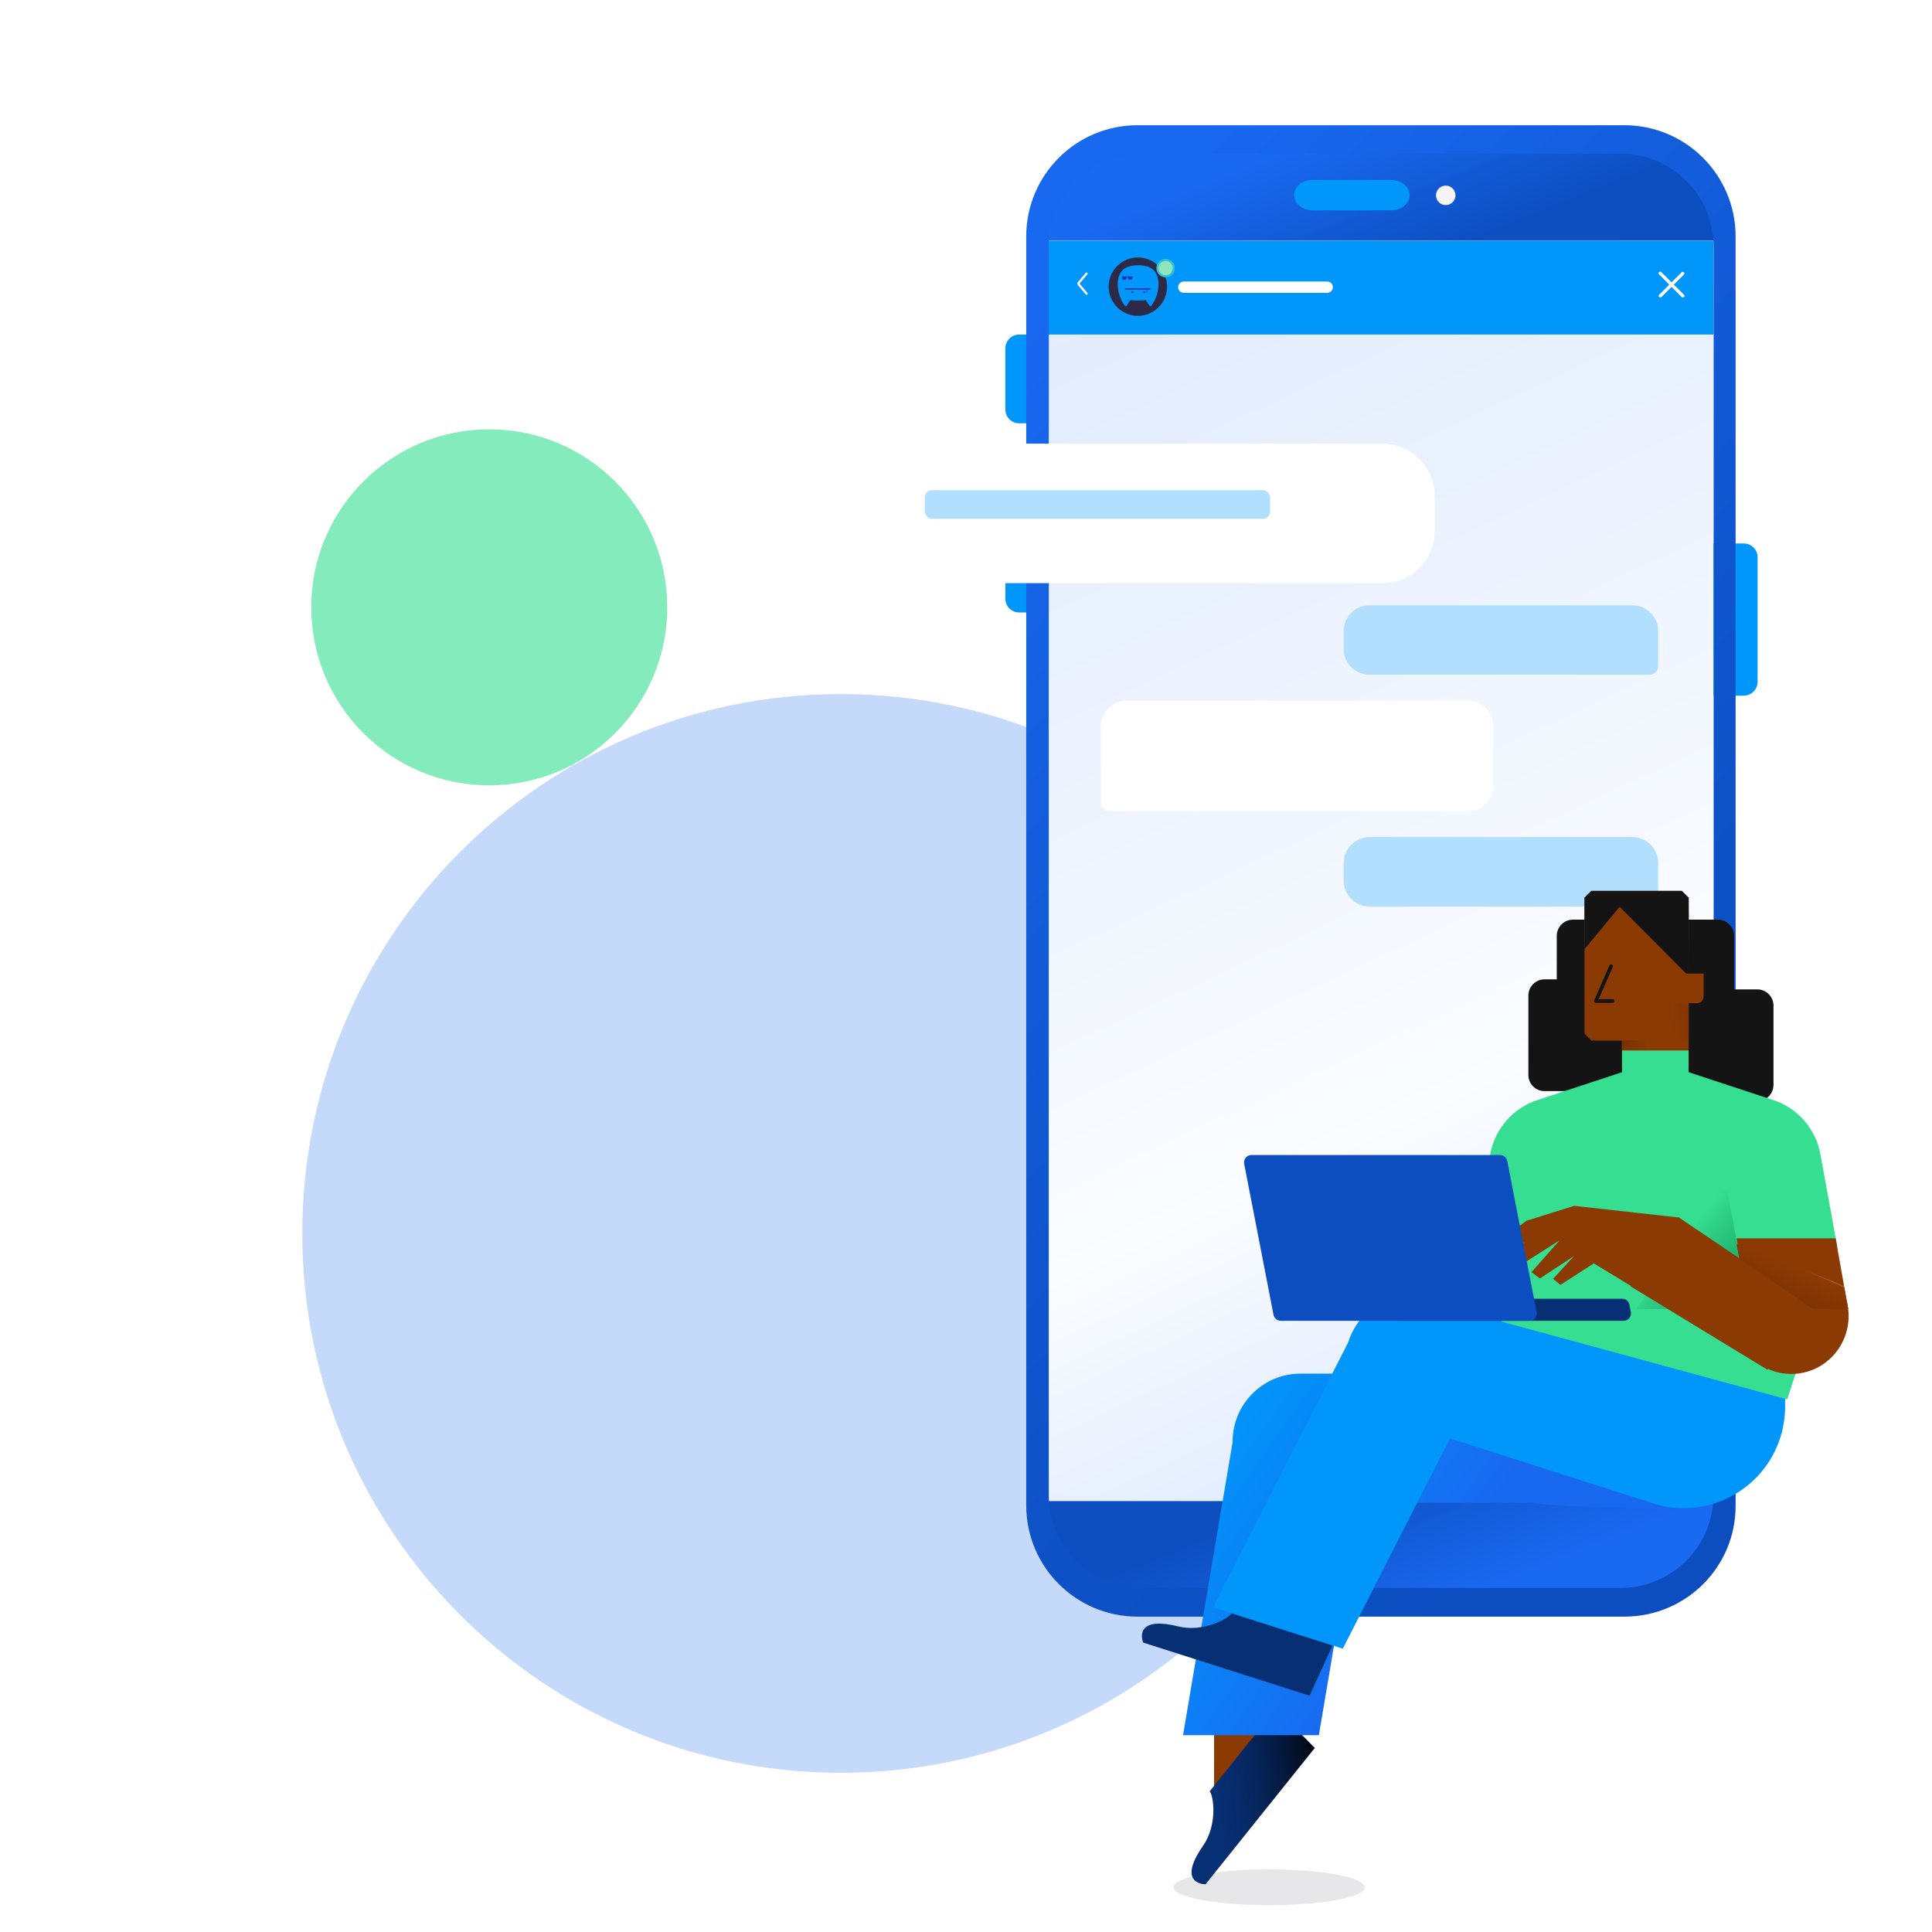 <svg width="1080" height="1080" viewBox="0 0 1080 1080" fill="none" xmlns="http://www.w3.org/2000/svg">
<g clip-path="url(#clip0_196_27131)">
<path d="M470 991C636.238 991 771 856.014 771 689.5C771 522.986 636.238 388 470 388C303.762 388 169 522.986 169 689.5C169 856.014 303.762 991 470 991Z" fill="#C5D9FB"/>
<path d="M273.5 439C328.452 439 373 394.452 373 339.5C373 284.548 328.452 240 273.5 240C218.548 240 174 284.548 174 339.5C174 394.452 218.548 439 273.5 439Z" fill="#84EBBC"/>
<path d="M591.547 236.634H569.776C565.421 236.634 562 233.213 562 228.858V194.801C562 190.447 565.421 187.025 569.776 187.025H591.547C595.902 187.025 599.323 190.447 599.323 194.801V228.858C599.323 233.213 595.902 236.634 591.547 236.634Z" fill="#0096FA"/>
<path d="M591.547 342.382H569.776C565.421 342.382 562 338.96 562 334.606V265.092C562 260.738 565.421 257.316 569.776 257.316H591.547C595.902 257.316 599.323 260.738 599.323 265.092V334.606C599.323 338.96 595.902 342.382 591.547 342.382Z" fill="#0096FA"/>
<path d="M974.731 388.881H952.959C948.605 388.881 945.184 385.459 945.184 381.105V311.591C945.184 307.237 948.605 303.815 952.959 303.815H974.731C979.085 303.815 982.507 307.237 982.507 311.591V381.105C982.507 385.459 978.93 388.881 974.731 388.881Z" fill="#0096FA"/>
<path d="M905.84 893.913H638.358C609.589 893.913 586.262 870.586 586.262 841.816V144.187C586.262 115.417 609.589 92.09 638.358 92.09H905.84C934.61 92.09 957.937 115.417 957.937 144.187V841.816C957.781 870.586 934.61 893.913 905.84 893.913Z" fill="url(#paint0_linear_196_27131)"/>
<path d="M776.656 299.57C776.656 291.581 770.18 285.105 762.192 285.105H629.844C621.856 285.105 615.38 291.581 615.38 299.57V319.087C615.38 321.75 617.538 323.909 620.201 323.909H762.192C770.18 323.909 776.656 317.433 776.656 309.445V299.57Z" fill="white"/>
<path d="M751.117 352.837C751.117 344.849 757.593 338.373 765.581 338.373H912.481C920.469 338.373 926.945 344.849 926.945 352.837V372.355C926.945 375.018 924.786 377.176 922.123 377.176H765.581C757.593 377.176 751.117 370.701 751.117 362.712V352.837Z" fill="#B2DFFD"/>
<path d="M751.115 482.412C751.115 474.424 757.591 467.948 765.579 467.948H912.479C920.467 467.948 926.943 474.424 926.943 482.412V501.93C926.943 504.593 924.784 506.752 922.122 506.752H765.579C757.591 506.752 751.115 500.276 751.115 492.287V482.412Z" fill="#B2DFFD"/>
<path d="M834.859 406.105C834.859 398.116 828.384 391.641 820.395 391.641H629.842C621.854 391.641 615.378 398.116 615.378 406.105V448.662C615.378 451.325 617.536 453.483 620.199 453.483H820.395C828.384 453.483 834.859 447.008 834.859 439.019V406.105Z" fill="white"/>
<path d="M585.789 121.899C585.789 101.682 601.132 85.293 620.058 85.293H927.046C945.972 85.293 961.315 101.682 961.315 121.899V134.57H585.789V121.899Z" fill="url(#paint1_linear_196_27131)"/>
<path d="M961.314 851.777C961.314 871.994 945.972 888.383 927.045 888.383L620.058 888.383C601.131 888.383 585.788 871.994 585.788 851.777L585.788 839.106L961.314 839.106L961.314 851.777Z" fill="url(#paint2_linear_196_27131)"/>
<path d="M957.917 134.774H585.789V187.003H957.917V134.774Z" fill="#0096FA"/>
<path d="M935.698 159.104L941.353 153.435C941.492 153.26 941.562 153.04 941.549 152.817C941.536 152.594 941.441 152.383 941.282 152.226C941.123 152.068 940.912 151.975 940.689 151.964C940.465 151.953 940.246 152.025 940.072 152.165L934.414 157.82L928.756 152.165C928.677 152.066 928.577 151.984 928.464 151.926C928.351 151.867 928.227 151.833 928.1 151.826C927.973 151.818 927.846 151.838 927.727 151.883C927.608 151.928 927.499 151.997 927.409 152.087C927.319 152.177 927.248 152.284 927.202 152.403C927.156 152.522 927.135 152.649 927.142 152.776C927.148 152.903 927.181 153.027 927.239 153.141C927.296 153.255 927.377 153.355 927.476 153.435L933.13 159.093L927.476 164.762C927.35 164.889 927.264 165.05 927.23 165.226C927.196 165.401 927.214 165.583 927.282 165.748C927.351 165.913 927.467 166.055 927.616 166.154C927.764 166.253 927.939 166.307 928.118 166.307C928.237 166.308 928.354 166.285 928.464 166.239C928.573 166.194 928.673 166.127 928.756 166.042L934.414 160.384L940.072 166.042C940.156 166.127 940.255 166.194 940.365 166.239C940.474 166.285 940.592 166.308 940.711 166.307C940.89 166.307 941.064 166.253 941.213 166.154C941.362 166.055 941.477 165.913 941.546 165.748C941.615 165.583 941.633 165.401 941.599 165.226C941.564 165.05 941.479 164.889 941.353 164.762L935.698 159.104Z" fill="white"/>
<path d="M607.379 164.79C607.288 164.79 607.198 164.769 607.116 164.73C607.033 164.691 606.96 164.634 606.902 164.564L602.533 159.36C602.34 159.131 602.234 158.841 602.234 158.542C602.234 158.243 602.34 157.953 602.533 157.725L606.902 152.52C607.012 152.397 607.165 152.322 607.33 152.31C607.494 152.298 607.656 152.351 607.783 152.457C607.909 152.563 607.989 152.713 608.006 152.877C608.023 153.041 607.976 153.205 607.874 153.335L603.505 158.542L607.867 163.749C607.945 163.842 607.995 163.955 608.011 164.075C608.027 164.195 608.008 164.317 607.957 164.426C607.906 164.536 607.824 164.628 607.722 164.693C607.619 164.757 607.5 164.791 607.379 164.79V164.79Z" fill="white"/>
<path fill-rule="evenodd" clip-rule="evenodd" d="M636.076 176.567C639.304 176.564 642.458 175.605 645.141 173.811C647.824 172.016 649.914 169.466 651.148 166.484C652.382 163.502 652.705 160.22 652.075 157.055C651.444 153.889 649.89 150.982 647.608 148.699C645.325 146.417 642.418 144.862 639.252 144.232C636.086 143.602 632.805 143.924 629.823 145.158C626.84 146.393 624.291 148.483 622.496 151.166C620.701 153.849 619.742 157.003 619.74 160.231C619.749 164.561 621.473 168.71 624.535 171.772C627.596 174.834 631.746 176.558 636.076 176.567V176.567Z" fill="#2C2A46"/>
<g clip-path="url(#clip1_196_27131)">
<path fill-rule="evenodd" clip-rule="evenodd" d="M640.471 167.797C639.214 167.948 637.793 167.997 636.206 167.997C634.62 167.997 633.198 167.948 631.942 167.797L631.941 167.799L629.782 170.922C629.657 171.095 629.47 171.183 629.283 171.183C629.095 171.183 628.908 171.1 628.789 170.933C627.634 169.334 626.463 167.266 625.699 164.77C625.409 163.825 625.178 162.82 625.028 161.758C624.897 160.946 624.831 160.03 624.83 158.998C624.83 150.881 629.46 148.28 636.206 148.28C642.944 148.28 647.57 150.874 647.582 158.966C647.582 158.976 647.582 158.987 647.582 158.998C647.582 159.026 647.582 159.054 647.582 159.081C647.579 160.022 647.52 160.865 647.407 161.621C646.879 165.552 645.235 168.703 643.624 170.933C643.379 171.272 642.869 171.267 642.63 170.922L640.471 167.799C640.471 167.798 640.471 167.798 640.471 167.797Z" fill="#0096FA"/>
<path d="M625.865 165.292C626.666 167.7 627.857 169.643 628.789 170.933C629.033 171.272 629.543 171.267 629.782 170.922L631.941 167.799C628.981 167.538 626.77 166.676 625.865 165.292Z" fill="url(#paint3_linear_196_27131)"/>
<path d="M646.529 165.292C645.728 167.7 644.537 169.643 643.606 170.933C643.361 171.272 642.852 171.267 642.612 170.922L640.454 167.799C643.414 167.538 645.624 166.676 646.529 165.292Z" fill="url(#paint4_linear_196_27131)"/>
<path fill-rule="evenodd" clip-rule="evenodd" d="M638.957 163.022L640.115 163.022C640.11 163.392 639.853 163.69 639.536 163.69C639.22 163.69 638.962 163.392 638.957 163.022Z" fill="black"/>
<path fill-rule="evenodd" clip-rule="evenodd" d="M633.543 163.022L632.385 163.022C632.39 163.392 632.647 163.69 632.964 163.69C633.28 163.69 633.538 163.392 633.543 163.022Z" fill="black"/>
<path fill-rule="evenodd" clip-rule="evenodd" d="M627.287 155.565L627.162 154.598L630.098 154.521L629.691 155.701C629.563 156.074 629.206 156.319 628.813 156.304L628.067 156.276C627.668 156.262 627.338 155.961 627.287 155.565ZM632.966 155.565L633.092 154.598L630.156 154.521L630.562 155.701C630.69 156.074 631.047 156.319 631.441 156.304L632.187 156.276C632.586 156.262 632.915 155.961 632.966 155.565ZM629.214 161.161C629.007 161.161 628.84 161.33 628.84 161.538C628.84 161.747 629.007 161.916 629.214 161.916H643.041C643.248 161.916 643.416 161.747 643.416 161.538C643.416 161.33 643.248 161.161 643.041 161.161H629.214Z" fill="#0035B5"/>
<path fill-rule="evenodd" clip-rule="evenodd" d="M640.656 163.516L640.766 161.887L641.67 161.948L641.56 163.578L640.656 163.516Z" fill="#0065FF"/>
</g>
<path d="M651.578 154.46C654.102 154.46 656.148 152.414 656.148 149.89C656.148 147.366 654.102 145.32 651.578 145.32C649.054 145.32 647.008 147.366 647.008 149.89C647.008 152.414 649.054 154.46 651.578 154.46Z" fill="#90E6BC"/>
<path fill-rule="evenodd" clip-rule="evenodd" d="M651.575 145.909C649.376 145.909 647.594 147.692 647.594 149.89C647.594 152.089 649.376 153.871 651.575 153.871C653.774 153.871 655.556 152.089 655.556 149.89C655.556 147.692 653.774 145.909 651.575 145.909ZM646.416 149.89C646.416 147.041 648.726 144.731 651.575 144.731C654.424 144.731 656.734 147.041 656.734 149.89C656.734 152.739 654.424 155.049 651.575 155.049C648.726 155.049 646.416 152.739 646.416 149.89Z" fill="#2CC3D5"/>
<path d="M658.576 160.534C658.576 158.786 659.993 157.369 661.741 157.369H741.919C743.667 157.369 745.084 158.786 745.084 160.534V160.534C745.084 162.282 743.667 163.699 741.919 163.699H661.741C659.993 163.699 658.576 162.282 658.576 160.534V160.534Z" fill="white"/>
<path d="M777.627 117.578H733.795C728.045 117.578 723.426 113.793 723.426 109.082C723.426 104.371 728.045 100.586 733.795 100.586H777.627C783.377 100.586 787.996 104.371 787.996 109.082C787.996 113.793 783.377 117.578 777.627 117.578Z" fill="#0096FA"/>
<path d="M808.175 114.64C811.181 114.64 813.618 112.203 813.618 109.197C813.618 106.191 811.181 103.754 808.175 103.754C805.169 103.754 802.732 106.191 802.732 109.197C802.732 112.203 805.169 114.64 808.175 114.64Z" fill="#F5F5F5"/>
<path fill-rule="evenodd" clip-rule="evenodd" d="M635.867 903.703H908.014C942.538 903.703 970.375 875.866 970.219 841.498V132.205C970.219 97.837 942.382 70 908.014 70H635.867C601.499 70 573.662 97.837 573.662 132.205V841.498C573.662 875.866 601.499 903.703 635.867 903.703ZM638.359 887.685H905.84C934.61 887.685 957.781 864.359 957.937 835.589V137.959C957.937 109.189 934.61 85.863 905.84 85.863H638.359C609.589 85.863 586.262 109.189 586.262 137.959V835.589C586.262 864.359 609.589 887.685 638.359 887.685Z" fill="url(#paint5_linear_196_27131)"/>
<g opacity="0.1" filter="url(#filter0_f_196_27131)">
<path d="M763 1055C763 1060.52 739.047 1065 709.5 1065C679.953 1065 656 1060.52 656 1055C656 1049.48 679.953 1045 709.5 1045C739.047 1045 763 1049.48 763 1055Z" fill="#0A0F1A"/>
</g>
<path d="M706.322 1001.58L706.322 954.993L678.686 954.993L678.686 1001.58L706.322 1001.58Z" fill="#8C3A03"/>
<path d="M713.278 955.089L676.225 1001.34C678.55 1004.21 680.566 1020.29 672.519 1031.78C657.272 1053.7 673.932 1053.31 673.932 1053.31L734.981 977.105L713.278 955.089Z" fill="url(#paint6_linear_196_27131)"/>
<path d="M873.357 767.858H727.002C706.045 767.858 689.032 784.881 689.032 805.85C689.032 805.963 689.032 806.076 689.032 806.189L661.316 969.995H737.254L759.224 840.01H857.021C861.978 842.377 938.845 843.73 944.703 843.73C965.66 843.73 911.439 826.707 911.439 805.738C911.326 784.881 894.314 767.858 873.357 767.858Z" fill="url(#paint7_linear_196_27131)"/>
<path d="M744.932 919.793L688.48 901.766C686.628 904.966 672.34 912.608 658.624 909.176C632.698 902.793 639.032 918.206 639.032 918.206L732.044 947.908L744.932 919.793Z" fill="#072F73"/>
<path d="M678.16 898.469L750.634 921.612L826.117 773.546L753.642 750.403L678.16 898.469Z" fill="#0096FA"/>
<path d="M778.411 797.888C798.424 804.279 819.829 793.236 826.22 773.223C832.611 753.209 821.567 731.805 801.554 725.414C781.541 719.024 760.136 730.066 753.745 750.08C747.354 770.093 758.398 791.498 778.411 797.888Z" fill="#0096FA"/>
<path d="M923.934 840.391C953.76 849.915 985.657 833.458 995.181 803.633C1004.71 773.807 988.249 741.908 958.424 732.384C928.598 722.86 896.699 739.318 887.175 769.144C877.651 798.969 894.109 830.867 923.934 840.391Z" fill="#0096FA"/>
<path d="M946.522 767.647L801.557 725.414L779.581 794.232L919.261 838.835L946.522 767.647Z" fill="#0096FA"/>
<path d="M995.871 801.206L1004.53 721.471H927.148L995.871 801.206Z" fill="#0096FA"/>
<path d="M879.286 593.434H960.332C965.304 593.434 969.378 589.361 969.378 584.388V523.128C969.378 518.155 965.304 514.082 960.332 514.082H879.286C874.314 514.082 870.24 518.155 870.24 523.128V584.388C870.24 589.361 874.314 593.434 879.286 593.434Z" fill="#141414"/>
<path d="M863.415 609.94H923.406C928.378 609.94 932.452 605.866 932.452 600.894V556.509C932.452 551.536 928.378 547.463 923.406 547.463H863.415C858.443 547.463 854.369 551.536 854.369 556.509V600.894C854.369 605.919 858.39 609.94 863.415 609.94Z" fill="#141414"/>
<path d="M922.349 615.547H982.339C987.312 615.547 991.385 611.474 991.385 606.501V562.117C991.385 557.144 987.312 553.07 982.339 553.07H922.349C917.376 553.07 913.303 557.144 913.303 562.117V606.501C913.303 611.527 917.323 615.547 922.349 615.547Z" fill="#141414"/>
<path d="M889.602 498H940.123L943.985 501.862V596.926H906.636V581.69H889.602C888.121 580.209 887.274 579.363 885.74 577.828V501.862L889.602 498Z" fill="#8C3A03"/>
<path d="M940.123 498L943.985 501.862L944.249 545.4L943.932 545.611L905.42 506.887L885.74 530.587V501.862L889.602 498H940.123Z" fill="#141414"/>
<path d="M948.586 560.795H938.006V544.236H952.342V557.091C952.342 559.155 950.649 560.795 948.586 560.795Z" fill="#8C3A03"/>
<path d="M935.309 581.002H943.985V560.794H935.309V581.002Z" fill="url(#paint8_linear_196_27131)"/>
<path d="M919.809 581.638H906.637V586.928H919.809V581.638Z" fill="url(#paint9_linear_196_27131)"/>
<path fill-rule="evenodd" clip-rule="evenodd" d="M901.018 539.169C901.537 539.397 901.774 540.002 901.547 540.522L893.659 558.551H901.453C902.02 558.551 902.479 559.011 902.479 559.578C902.479 560.145 902.02 560.604 901.453 560.604H892.089C891.743 560.604 891.42 560.43 891.23 560.14C891.04 559.85 891.01 559.484 891.149 559.166L899.666 539.698C899.893 539.179 900.498 538.942 901.018 539.169Z" fill="#141414"/>
<path d="M1017.65 645.392C1015.12 631.101 1004.94 619.393 991.176 614.911L943.918 599.354V587.225H906.734V599.354L900.722 601.358L859.477 614.911C845.711 619.446 835.532 631.154 833 645.392L839.531 727.378V738.827L999.03 782.255L1027.06 696.979L1017.65 645.392Z" fill="#35DE90"/>
<path d="M977.584 731.721H1033.11L1026.15 692.241H970.729L977.584 731.721Z" fill="#8C3A03"/>
<path d="M1001.4 768.042C1019.06 768.042 1033.38 753.548 1033.38 735.668C1033.38 717.789 1019.06 703.295 1001.4 703.295C983.737 703.295 969.42 717.789 969.42 735.668C969.42 753.548 983.737 768.042 1001.4 768.042Z" fill="#8C3A03"/>
<path d="M964.614 660.657L977.834 731.721H914.666L964.614 660.657Z" fill="url(#paint10_linear_196_27131)"/>
<path d="M1014.16 731.72L976.069 705.953L938.248 680.396L911.508 719.074L987.975 765.673L1014.16 731.72Z" fill="#8C3A03"/>
<path d="M970.729 695.399L972.26 703.733L1013.51 731.721H1033.11L1030.84 718.67L970.729 695.399Z" fill="url(#paint11_linear_196_27131)"/>
<path d="M938.356 680.585L879.948 674.08L853.298 682.421L837.287 694.276L841.869 698.734L852.034 694.38L840.816 705.186L846.82 709.226L871.784 693.384L856.089 711.166L860.829 714.628L879.79 702.196L868.203 714.891L872.311 718.248L890.955 706.235L912.075 719.087L938.356 680.585Z" fill="#8C3A03"/>
<path d="M906.79 726.012H780.725C778.133 726.012 776.176 728.392 776.652 730.932L777.445 735.005C777.816 736.962 779.508 738.338 781.519 738.338H907.583C910.175 738.338 912.133 735.957 911.657 733.418L910.863 729.345C910.493 727.387 908.8 726.012 906.79 726.012Z" fill="#072F73"/>
<path d="M699.575 645.654H838.494C840.452 645.654 842.144 647.03 842.568 648.987L858.967 733.418C859.443 735.957 857.486 738.338 854.894 738.338H715.974C714.017 738.338 712.324 736.962 711.901 735.005L695.501 650.574C695.025 648.035 696.983 645.654 699.575 645.654Z" fill="#0C4EC0"/>
<g filter="url(#filter1_d_196_27131)">
<path d="M802 275.075C802 259.017 788.99 246 772.942 246H507.058C491.01 246 478 259.017 478 275.075V314.308C478 319.661 482.337 324 487.686 324H772.942C788.99 324 802 310.983 802 294.925V275.075Z" fill="white"/>
</g>
<rect x="517" y="274" width="193" height="16" rx="4" fill="#B2DFFD"/>
</g>
<defs>
<filter id="filter0_f_196_27131" x="640" y="1029" width="139" height="52" filterUnits="userSpaceOnUse" color-interpolation-filters="sRGB">
<feFlood flood-opacity="0" result="BackgroundImageFix"/>
<feBlend mode="normal" in="SourceGraphic" in2="BackgroundImageFix" result="shape"/>
<feGaussianBlur stdDeviation="8" result="effect1_foregroundBlur_196_27131"/>
</filter>
<filter id="filter1_d_196_27131" x="470" y="240" width="340" height="94" filterUnits="userSpaceOnUse" color-interpolation-filters="sRGB">
<feFlood flood-opacity="0" result="BackgroundImageFix"/>
<feColorMatrix in="SourceAlpha" type="matrix" values="0 0 0 0 0 0 0 0 0 0 0 0 0 0 0 0 0 0 127 0" result="hardAlpha"/>
<feOffset dy="2"/>
<feGaussianBlur stdDeviation="4"/>
<feColorMatrix type="matrix" values="0 0 0 0 0 0 0 0 0 0 0 0 0 0 0 0 0 0 0.15 0"/>
<feBlend mode="normal" in2="BackgroundImageFix" result="effect1_dropShadow_196_27131"/>
<feBlend mode="normal" in="SourceGraphic" in2="effect1_dropShadow_196_27131" result="shape"/>
</filter>
<linearGradient id="paint0_linear_196_27131" x1="450.884" y1="-152.002" x2="977.511" y2="978.407" gradientUnits="userSpaceOnUse">
<stop stop-color="white"/>
<stop offset="0.148" stop-color="#F7FAFE"/>
<stop offset="0.304" stop-color="#E2ECFD"/>
<stop offset="0.678" stop-color="#FAFCFF"/>
<stop offset="0.967" stop-color="#C5D9FB"/>
</linearGradient>
<linearGradient id="paint1_linear_196_27131" x1="806.687" y1="141.367" x2="774.402" y2="61.504" gradientUnits="userSpaceOnUse">
<stop stop-color="#0D4FC1"/>
<stop offset="0.483" stop-color="#135CD8"/>
<stop offset="1" stop-color="#1A69F1"/>
</linearGradient>
<linearGradient id="paint2_linear_196_27131" x1="740.417" y1="832.309" x2="772.702" y2="912.172" gradientUnits="userSpaceOnUse">
<stop stop-color="#0D4FC1"/>
<stop offset="0.483" stop-color="#135CD8"/>
<stop offset="1" stop-color="#1A69F1"/>
</linearGradient>
<linearGradient id="paint3_linear_196_27131" x1="632.069" y1="167.232" x2="626.139" y2="168.556" gradientUnits="userSpaceOnUse">
<stop offset="0.011" stop-color="#0012FF" stop-opacity="0.2"/>
<stop offset="0.52" stop-color="#0012FF" stop-opacity="0"/>
</linearGradient>
<linearGradient id="paint4_linear_196_27131" x1="640.326" y1="167.232" x2="646.256" y2="168.556" gradientUnits="userSpaceOnUse">
<stop offset="0.011" stop-color="#0012FF" stop-opacity="0.2"/>
<stop offset="0.52" stop-color="#0012FF" stop-opacity="0"/>
</linearGradient>
<linearGradient id="paint5_linear_196_27131" x1="515.198" y1="243.425" x2="1119.23" y2="815.829" gradientUnits="userSpaceOnUse">
<stop stop-color="#1968F0"/>
<stop offset="0.291" stop-color="#125BD8"/>
<stop offset="0.589" stop-color="#0E51C6"/>
<stop offset="0.805" stop-color="#0C4EC0"/>
</linearGradient>
<linearGradient id="paint6_linear_196_27131" x1="655.849" y1="1009.06" x2="748.418" y2="997.199" gradientUnits="userSpaceOnUse">
<stop offset="0.26" stop-color="#072F73"/>
<stop offset="0.366" stop-color="#072C6D"/>
<stop offset="0.513" stop-color="#06255B"/>
<stop offset="0.684" stop-color="#04193D"/>
<stop offset="0.871" stop-color="#010915"/>
<stop offset="0.956"/>
</linearGradient>
<linearGradient id="paint7_linear_196_27131" x1="671" y1="796.679" x2="876.558" y2="941.644" gradientUnits="userSpaceOnUse">
<stop offset="0.026" stop-color="#0096FA"/>
<stop offset="0.641" stop-color="#1968F0"/>
</linearGradient>
<linearGradient id="paint8_linear_196_27131" x1="931.52" y1="572.89" x2="954.78" y2="567.211" gradientUnits="userSpaceOnUse">
<stop stop-color="#8C3A03" stop-opacity="0.2"/>
<stop offset="0.938" stop-color="#763103"/>
</linearGradient>
<linearGradient id="paint9_linear_196_27131" x1="918.792" y1="592.422" x2="907.4" y2="575.778" gradientUnits="userSpaceOnUse">
<stop stop-color="#8C3A03" stop-opacity="0.13"/>
<stop offset="1" stop-color="#642901"/>
</linearGradient>
<linearGradient id="paint10_linear_196_27131" x1="929.142" y1="687.087" x2="985.986" y2="737.13" gradientUnits="userSpaceOnUse">
<stop offset="0.145" stop-color="#35DE90"/>
<stop offset="0.653" stop-color="#1BA766"/>
</linearGradient>
<linearGradient id="paint11_linear_196_27131" x1="1011.82" y1="691.354" x2="986.898" y2="748.129" gradientUnits="userSpaceOnUse">
<stop offset="0.281" stop-color="#F8BC9A" stop-opacity="0"/>
<stop offset="0.297" stop-color="#8C3A03"/>
<stop offset="0.79" stop-color="#732F02"/>
</linearGradient>
<clipPath id="clip0_196_27131">
<rect width="1080" height="1080" fill="white"/>
</clipPath>
<clipPath id="clip1_196_27131">
<rect width="22.752" height="22.904" fill="white" transform="translate(624.83 148.28)"/>
</clipPath>
</defs>
</svg>
